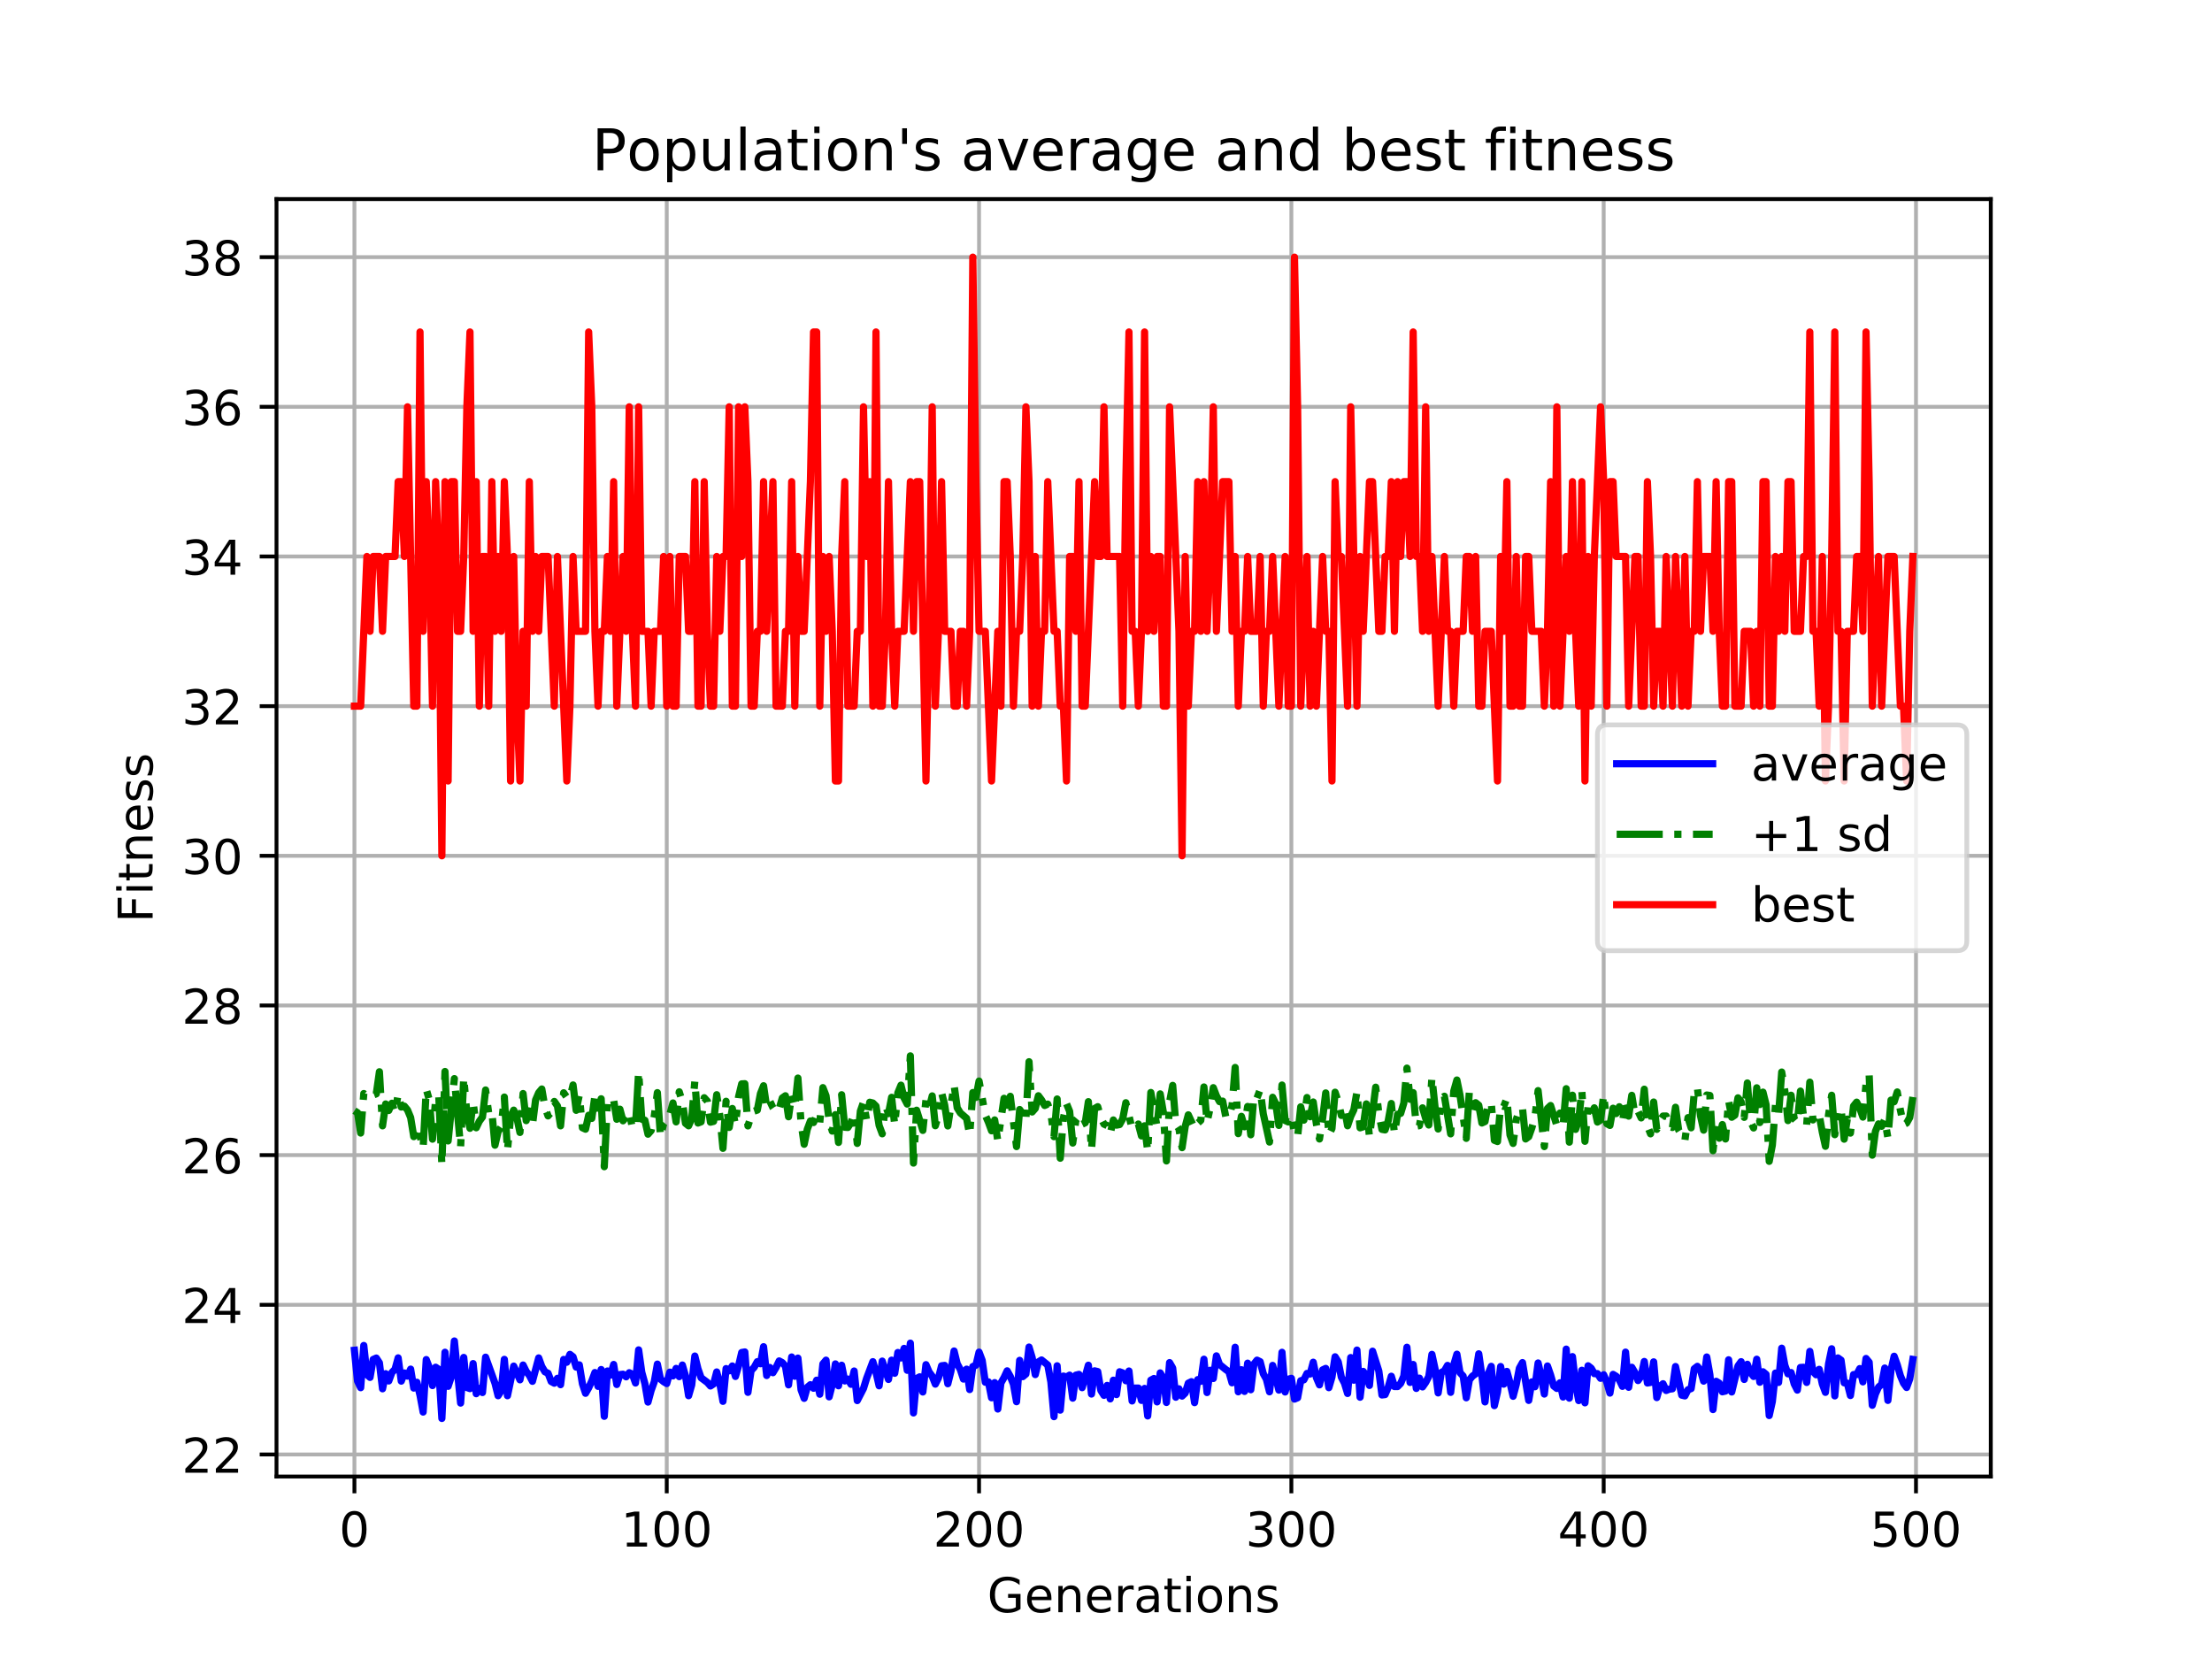 <?xml version="1.0" encoding="utf-8" standalone="no"?>
<!DOCTYPE svg PUBLIC "-//W3C//DTD SVG 1.1//EN"
  "http://www.w3.org/Graphics/SVG/1.1/DTD/svg11.dtd">
<!-- Created with matplotlib (https://matplotlib.org/) -->
<svg height="345.6pt" version="1.1" viewBox="0 0 460.8 345.6" width="460.8pt" xmlns="http://www.w3.org/2000/svg" xmlns:xlink="http://www.w3.org/1999/xlink">
 <defs>
  <style type="text/css">
*{stroke-linecap:butt;stroke-linejoin:round;}
  </style>
 </defs>
 <g id="figure_1">
  <g id="patch_1">
   <path d="M 0 345.6 
L 460.8 345.6 
L 460.8 0 
L 0 0 
z
" style="fill:#ffffff;"/>
  </g>
  <g id="axes_1">
   <g id="patch_2">
    <path d="M 57.6 307.584 
L 414.72 307.584 
L 414.72 41.472 
L 57.6 41.472 
z
" style="fill:#ffffff;"/>
   </g>
   <g id="matplotlib.axis_1">
    <g id="xtick_1">
     <g id="line2d_1">
      <path clip-path="url(#p2fe87c5aae)" d="M 73.833 307.584 
L 73.833 41.472 
" style="fill:none;stroke:#b0b0b0;stroke-linecap:square;stroke-width:0.8;"/>
     </g>
     <g id="line2d_2">
      <defs>
       <path d="M 0 0 
L 0 3.5 
" id="m2454bb7a76" style="stroke:#000000;stroke-width:0.8;"/>
      </defs>
      <g>
       <use style="stroke:#000000;stroke-width:0.8;" x="73.833" xlink:href="#m2454bb7a76" y="307.584"/>
      </g>
     </g>
     <g id="text_1">
      <!-- 0 -->
      <defs>
       <path d="M 31.781 66.406 
Q 24.172 66.406 20.328 58.906 
Q 16.5 51.422 16.5 36.375 
Q 16.5 21.391 20.328 13.891 
Q 24.172 6.391 31.781 6.391 
Q 39.453 6.391 43.281 13.891 
Q 47.125 21.391 47.125 36.375 
Q 47.125 51.422 43.281 58.906 
Q 39.453 66.406 31.781 66.406 
z
M 31.781 74.219 
Q 44.047 74.219 50.516 64.516 
Q 56.984 54.828 56.984 36.375 
Q 56.984 17.969 50.516 8.266 
Q 44.047 -1.422 31.781 -1.422 
Q 19.531 -1.422 13.062 8.266 
Q 6.594 17.969 6.594 36.375 
Q 6.594 54.828 13.062 64.516 
Q 19.531 74.219 31.781 74.219 
z
" id="DejaVuSans-48"/>
      </defs>
      <g transform="translate(70.651 322.182)scale(0.1 -0.1)">
       <use xlink:href="#DejaVuSans-48"/>
      </g>
     </g>
    </g>
    <g id="xtick_2">
     <g id="line2d_3">
      <path clip-path="url(#p2fe87c5aae)" d="M 138.894 307.584 
L 138.894 41.472 
" style="fill:none;stroke:#b0b0b0;stroke-linecap:square;stroke-width:0.8;"/>
     </g>
     <g id="line2d_4">
      <g>
       <use style="stroke:#000000;stroke-width:0.8;" x="138.894" xlink:href="#m2454bb7a76" y="307.584"/>
      </g>
     </g>
     <g id="text_2">
      <!-- 100 -->
      <defs>
       <path d="M 12.406 8.297 
L 28.516 8.297 
L 28.516 63.922 
L 10.984 60.406 
L 10.984 69.391 
L 28.422 72.906 
L 38.281 72.906 
L 38.281 8.297 
L 54.391 8.297 
L 54.391 0 
L 12.406 0 
z
" id="DejaVuSans-49"/>
      </defs>
      <g transform="translate(129.35 322.182)scale(0.1 -0.1)">
       <use xlink:href="#DejaVuSans-49"/>
       <use x="63.623" xlink:href="#DejaVuSans-48"/>
       <use x="127.246" xlink:href="#DejaVuSans-48"/>
      </g>
     </g>
    </g>
    <g id="xtick_3">
     <g id="line2d_5">
      <path clip-path="url(#p2fe87c5aae)" d="M 203.955 307.584 
L 203.955 41.472 
" style="fill:none;stroke:#b0b0b0;stroke-linecap:square;stroke-width:0.8;"/>
     </g>
     <g id="line2d_6">
      <g>
       <use style="stroke:#000000;stroke-width:0.8;" x="203.955" xlink:href="#m2454bb7a76" y="307.584"/>
      </g>
     </g>
     <g id="text_3">
      <!-- 200 -->
      <defs>
       <path d="M 19.188 8.297 
L 53.609 8.297 
L 53.609 0 
L 7.328 0 
L 7.328 8.297 
Q 12.938 14.109 22.625 23.891 
Q 32.328 33.688 34.812 36.531 
Q 39.547 41.844 41.422 45.531 
Q 43.312 49.219 43.312 52.781 
Q 43.312 58.594 39.234 62.25 
Q 35.156 65.922 28.609 65.922 
Q 23.969 65.922 18.812 64.312 
Q 13.672 62.703 7.812 59.422 
L 7.812 69.391 
Q 13.766 71.781 18.938 73 
Q 24.125 74.219 28.422 74.219 
Q 39.75 74.219 46.484 68.547 
Q 53.219 62.891 53.219 53.422 
Q 53.219 48.922 51.531 44.891 
Q 49.859 40.875 45.406 35.406 
Q 44.188 33.984 37.641 27.219 
Q 31.109 20.453 19.188 8.297 
z
" id="DejaVuSans-50"/>
      </defs>
      <g transform="translate(194.411 322.182)scale(0.1 -0.1)">
       <use xlink:href="#DejaVuSans-50"/>
       <use x="63.623" xlink:href="#DejaVuSans-48"/>
       <use x="127.246" xlink:href="#DejaVuSans-48"/>
      </g>
     </g>
    </g>
    <g id="xtick_4">
     <g id="line2d_7">
      <path clip-path="url(#p2fe87c5aae)" d="M 269.016 307.584 
L 269.016 41.472 
" style="fill:none;stroke:#b0b0b0;stroke-linecap:square;stroke-width:0.8;"/>
     </g>
     <g id="line2d_8">
      <g>
       <use style="stroke:#000000;stroke-width:0.8;" x="269.016" xlink:href="#m2454bb7a76" y="307.584"/>
      </g>
     </g>
     <g id="text_4">
      <!-- 300 -->
      <defs>
       <path d="M 40.578 39.312 
Q 47.656 37.797 51.625 33 
Q 55.609 28.219 55.609 21.188 
Q 55.609 10.406 48.188 4.484 
Q 40.766 -1.422 27.094 -1.422 
Q 22.516 -1.422 17.656 -0.516 
Q 12.797 0.391 7.625 2.203 
L 7.625 11.719 
Q 11.719 9.328 16.594 8.109 
Q 21.484 6.891 26.812 6.891 
Q 36.078 6.891 40.938 10.547 
Q 45.797 14.203 45.797 21.188 
Q 45.797 27.641 41.281 31.266 
Q 36.766 34.906 28.719 34.906 
L 20.219 34.906 
L 20.219 43.016 
L 29.109 43.016 
Q 36.375 43.016 40.234 45.922 
Q 44.094 48.828 44.094 54.297 
Q 44.094 59.906 40.109 62.906 
Q 36.141 65.922 28.719 65.922 
Q 24.656 65.922 20.016 65.031 
Q 15.375 64.156 9.812 62.312 
L 9.812 71.094 
Q 15.438 72.656 20.344 73.438 
Q 25.25 74.219 29.594 74.219 
Q 40.828 74.219 47.359 69.109 
Q 53.906 64.016 53.906 55.328 
Q 53.906 49.266 50.438 45.094 
Q 46.969 40.922 40.578 39.312 
z
" id="DejaVuSans-51"/>
      </defs>
      <g transform="translate(259.472 322.182)scale(0.1 -0.1)">
       <use xlink:href="#DejaVuSans-51"/>
       <use x="63.623" xlink:href="#DejaVuSans-48"/>
       <use x="127.246" xlink:href="#DejaVuSans-48"/>
      </g>
     </g>
    </g>
    <g id="xtick_5">
     <g id="line2d_9">
      <path clip-path="url(#p2fe87c5aae)" d="M 334.077 307.584 
L 334.077 41.472 
" style="fill:none;stroke:#b0b0b0;stroke-linecap:square;stroke-width:0.8;"/>
     </g>
     <g id="line2d_10">
      <g>
       <use style="stroke:#000000;stroke-width:0.8;" x="334.077" xlink:href="#m2454bb7a76" y="307.584"/>
      </g>
     </g>
     <g id="text_5">
      <!-- 400 -->
      <defs>
       <path d="M 37.797 64.312 
L 12.891 25.391 
L 37.797 25.391 
z
M 35.203 72.906 
L 47.609 72.906 
L 47.609 25.391 
L 58.016 25.391 
L 58.016 17.188 
L 47.609 17.188 
L 47.609 0 
L 37.797 0 
L 37.797 17.188 
L 4.891 17.188 
L 4.891 26.703 
z
" id="DejaVuSans-52"/>
      </defs>
      <g transform="translate(324.533 322.182)scale(0.1 -0.1)">
       <use xlink:href="#DejaVuSans-52"/>
       <use x="63.623" xlink:href="#DejaVuSans-48"/>
       <use x="127.246" xlink:href="#DejaVuSans-48"/>
      </g>
     </g>
    </g>
    <g id="xtick_6">
     <g id="line2d_11">
      <path clip-path="url(#p2fe87c5aae)" d="M 399.138 307.584 
L 399.138 41.472 
" style="fill:none;stroke:#b0b0b0;stroke-linecap:square;stroke-width:0.8;"/>
     </g>
     <g id="line2d_12">
      <g>
       <use style="stroke:#000000;stroke-width:0.8;" x="399.138" xlink:href="#m2454bb7a76" y="307.584"/>
      </g>
     </g>
     <g id="text_6">
      <!-- 500 -->
      <defs>
       <path d="M 10.797 72.906 
L 49.516 72.906 
L 49.516 64.594 
L 19.828 64.594 
L 19.828 46.734 
Q 21.969 47.469 24.109 47.828 
Q 26.266 48.188 28.422 48.188 
Q 40.625 48.188 47.75 41.5 
Q 54.891 34.812 54.891 23.391 
Q 54.891 11.625 47.562 5.094 
Q 40.234 -1.422 26.906 -1.422 
Q 22.312 -1.422 17.547 -0.641 
Q 12.797 0.141 7.719 1.703 
L 7.719 11.625 
Q 12.109 9.234 16.797 8.062 
Q 21.484 6.891 26.703 6.891 
Q 35.156 6.891 40.078 11.328 
Q 45.016 15.766 45.016 23.391 
Q 45.016 31 40.078 35.438 
Q 35.156 39.891 26.703 39.891 
Q 22.75 39.891 18.812 39.016 
Q 14.891 38.141 10.797 36.281 
z
" id="DejaVuSans-53"/>
      </defs>
      <g transform="translate(389.594 322.182)scale(0.1 -0.1)">
       <use xlink:href="#DejaVuSans-53"/>
       <use x="63.623" xlink:href="#DejaVuSans-48"/>
       <use x="127.246" xlink:href="#DejaVuSans-48"/>
      </g>
     </g>
    </g>
    <g id="text_7">
     <!-- Generations -->
     <defs>
      <path d="M 59.516 10.406 
L 59.516 29.984 
L 43.406 29.984 
L 43.406 38.094 
L 69.281 38.094 
L 69.281 6.781 
Q 63.578 2.734 56.688 0.656 
Q 49.812 -1.422 42 -1.422 
Q 24.906 -1.422 15.25 8.562 
Q 5.609 18.562 5.609 36.375 
Q 5.609 54.25 15.25 64.234 
Q 24.906 74.219 42 74.219 
Q 49.125 74.219 55.547 72.453 
Q 61.969 70.703 67.391 67.281 
L 67.391 56.781 
Q 61.922 61.422 55.766 63.766 
Q 49.609 66.109 42.828 66.109 
Q 29.438 66.109 22.719 58.641 
Q 16.016 51.172 16.016 36.375 
Q 16.016 21.625 22.719 14.156 
Q 29.438 6.688 42.828 6.688 
Q 48.047 6.688 52.141 7.594 
Q 56.25 8.5 59.516 10.406 
z
" id="DejaVuSans-71"/>
      <path d="M 56.203 29.594 
L 56.203 25.203 
L 14.891 25.203 
Q 15.484 15.922 20.484 11.062 
Q 25.484 6.203 34.422 6.203 
Q 39.594 6.203 44.453 7.469 
Q 49.312 8.734 54.109 11.281 
L 54.109 2.781 
Q 49.266 0.734 44.188 -0.344 
Q 39.109 -1.422 33.891 -1.422 
Q 20.797 -1.422 13.156 6.188 
Q 5.516 13.812 5.516 26.812 
Q 5.516 40.234 12.766 48.109 
Q 20.016 56 32.328 56 
Q 43.359 56 49.781 48.891 
Q 56.203 41.797 56.203 29.594 
z
M 47.219 32.234 
Q 47.125 39.594 43.094 43.984 
Q 39.062 48.391 32.422 48.391 
Q 24.906 48.391 20.391 44.141 
Q 15.875 39.891 15.188 32.172 
z
" id="DejaVuSans-101"/>
      <path d="M 54.891 33.016 
L 54.891 0 
L 45.906 0 
L 45.906 32.719 
Q 45.906 40.484 42.875 44.328 
Q 39.844 48.188 33.797 48.188 
Q 26.516 48.188 22.312 43.547 
Q 18.109 38.922 18.109 30.906 
L 18.109 0 
L 9.078 0 
L 9.078 54.688 
L 18.109 54.688 
L 18.109 46.188 
Q 21.344 51.125 25.703 53.562 
Q 30.078 56 35.797 56 
Q 45.219 56 50.047 50.172 
Q 54.891 44.344 54.891 33.016 
z
" id="DejaVuSans-110"/>
      <path d="M 41.109 46.297 
Q 39.594 47.172 37.812 47.578 
Q 36.031 48 33.891 48 
Q 26.266 48 22.188 43.047 
Q 18.109 38.094 18.109 28.812 
L 18.109 0 
L 9.078 0 
L 9.078 54.688 
L 18.109 54.688 
L 18.109 46.188 
Q 20.953 51.172 25.484 53.578 
Q 30.031 56 36.531 56 
Q 37.453 56 38.578 55.875 
Q 39.703 55.766 41.062 55.516 
z
" id="DejaVuSans-114"/>
      <path d="M 34.281 27.484 
Q 23.391 27.484 19.188 25 
Q 14.984 22.516 14.984 16.5 
Q 14.984 11.719 18.141 8.906 
Q 21.297 6.109 26.703 6.109 
Q 34.188 6.109 38.703 11.406 
Q 43.219 16.703 43.219 25.484 
L 43.219 27.484 
z
M 52.203 31.203 
L 52.203 0 
L 43.219 0 
L 43.219 8.297 
Q 40.141 3.328 35.547 0.953 
Q 30.953 -1.422 24.312 -1.422 
Q 15.922 -1.422 10.953 3.297 
Q 6 8.016 6 15.922 
Q 6 25.141 12.172 29.828 
Q 18.359 34.516 30.609 34.516 
L 43.219 34.516 
L 43.219 35.406 
Q 43.219 41.609 39.141 45 
Q 35.062 48.391 27.688 48.391 
Q 23 48.391 18.547 47.266 
Q 14.109 46.141 10.016 43.891 
L 10.016 52.203 
Q 14.938 54.109 19.578 55.047 
Q 24.219 56 28.609 56 
Q 40.484 56 46.344 49.844 
Q 52.203 43.703 52.203 31.203 
z
" id="DejaVuSans-97"/>
      <path d="M 18.312 70.219 
L 18.312 54.688 
L 36.812 54.688 
L 36.812 47.703 
L 18.312 47.703 
L 18.312 18.016 
Q 18.312 11.328 20.141 9.422 
Q 21.969 7.516 27.594 7.516 
L 36.812 7.516 
L 36.812 0 
L 27.594 0 
Q 17.188 0 13.234 3.875 
Q 9.281 7.766 9.281 18.016 
L 9.281 47.703 
L 2.688 47.703 
L 2.688 54.688 
L 9.281 54.688 
L 9.281 70.219 
z
" id="DejaVuSans-116"/>
      <path d="M 9.422 54.688 
L 18.406 54.688 
L 18.406 0 
L 9.422 0 
z
M 9.422 75.984 
L 18.406 75.984 
L 18.406 64.594 
L 9.422 64.594 
z
" id="DejaVuSans-105"/>
      <path d="M 30.609 48.391 
Q 23.391 48.391 19.188 42.75 
Q 14.984 37.109 14.984 27.297 
Q 14.984 17.484 19.156 11.844 
Q 23.344 6.203 30.609 6.203 
Q 37.797 6.203 41.984 11.859 
Q 46.188 17.531 46.188 27.297 
Q 46.188 37.016 41.984 42.703 
Q 37.797 48.391 30.609 48.391 
z
M 30.609 56 
Q 42.328 56 49.016 48.375 
Q 55.719 40.766 55.719 27.297 
Q 55.719 13.875 49.016 6.219 
Q 42.328 -1.422 30.609 -1.422 
Q 18.844 -1.422 12.172 6.219 
Q 5.516 13.875 5.516 27.297 
Q 5.516 40.766 12.172 48.375 
Q 18.844 56 30.609 56 
z
" id="DejaVuSans-111"/>
      <path d="M 44.281 53.078 
L 44.281 44.578 
Q 40.484 46.531 36.375 47.5 
Q 32.281 48.484 27.875 48.484 
Q 21.188 48.484 17.844 46.438 
Q 14.5 44.391 14.5 40.281 
Q 14.5 37.156 16.891 35.375 
Q 19.281 33.594 26.516 31.984 
L 29.594 31.297 
Q 39.156 29.25 43.188 25.516 
Q 47.219 21.781 47.219 15.094 
Q 47.219 7.469 41.188 3.016 
Q 35.156 -1.422 24.609 -1.422 
Q 20.219 -1.422 15.453 -0.562 
Q 10.688 0.297 5.422 2 
L 5.422 11.281 
Q 10.406 8.688 15.234 7.391 
Q 20.062 6.109 24.812 6.109 
Q 31.156 6.109 34.562 8.281 
Q 37.984 10.453 37.984 14.406 
Q 37.984 18.062 35.516 20.016 
Q 33.062 21.969 24.703 23.781 
L 21.578 24.516 
Q 13.234 26.266 9.516 29.906 
Q 5.812 33.547 5.812 39.891 
Q 5.812 47.609 11.281 51.797 
Q 16.75 56 26.812 56 
Q 31.781 56 36.172 55.266 
Q 40.578 54.547 44.281 53.078 
z
" id="DejaVuSans-115"/>
     </defs>
     <g transform="translate(205.662 335.861)scale(0.1 -0.1)">
      <use xlink:href="#DejaVuSans-71"/>
      <use x="77.49" xlink:href="#DejaVuSans-101"/>
      <use x="139.014" xlink:href="#DejaVuSans-110"/>
      <use x="202.393" xlink:href="#DejaVuSans-101"/>
      <use x="263.916" xlink:href="#DejaVuSans-114"/>
      <use x="305.029" xlink:href="#DejaVuSans-97"/>
      <use x="366.309" xlink:href="#DejaVuSans-116"/>
      <use x="405.518" xlink:href="#DejaVuSans-105"/>
      <use x="433.301" xlink:href="#DejaVuSans-111"/>
      <use x="494.482" xlink:href="#DejaVuSans-110"/>
      <use x="557.861" xlink:href="#DejaVuSans-115"/>
     </g>
    </g>
   </g>
   <g id="matplotlib.axis_2">
    <g id="ytick_1">
     <g id="line2d_13">
      <path clip-path="url(#p2fe87c5aae)" d="M 57.6 302.991 
L 414.72 302.991 
" style="fill:none;stroke:#b0b0b0;stroke-linecap:square;stroke-width:0.8;"/>
     </g>
     <g id="line2d_14">
      <defs>
       <path d="M 0 0 
L -3.5 0 
" id="m67079aeaae" style="stroke:#000000;stroke-width:0.8;"/>
      </defs>
      <g>
       <use style="stroke:#000000;stroke-width:0.8;" x="57.6" xlink:href="#m67079aeaae" y="302.991"/>
      </g>
     </g>
     <g id="text_8">
      <!-- 22 -->
      <g transform="translate(37.875 306.79)scale(0.1 -0.1)">
       <use xlink:href="#DejaVuSans-50"/>
       <use x="63.623" xlink:href="#DejaVuSans-50"/>
      </g>
     </g>
    </g>
    <g id="ytick_2">
     <g id="line2d_15">
      <path clip-path="url(#p2fe87c5aae)" d="M 57.6 271.813 
L 414.72 271.813 
" style="fill:none;stroke:#b0b0b0;stroke-linecap:square;stroke-width:0.8;"/>
     </g>
     <g id="line2d_16">
      <g>
       <use style="stroke:#000000;stroke-width:0.8;" x="57.6" xlink:href="#m67079aeaae" y="271.813"/>
      </g>
     </g>
     <g id="text_9">
      <!-- 24 -->
      <g transform="translate(37.875 275.612)scale(0.1 -0.1)">
       <use xlink:href="#DejaVuSans-50"/>
       <use x="63.623" xlink:href="#DejaVuSans-52"/>
      </g>
     </g>
    </g>
    <g id="ytick_3">
     <g id="line2d_17">
      <path clip-path="url(#p2fe87c5aae)" d="M 57.6 240.635 
L 414.72 240.635 
" style="fill:none;stroke:#b0b0b0;stroke-linecap:square;stroke-width:0.8;"/>
     </g>
     <g id="line2d_18">
      <g>
       <use style="stroke:#000000;stroke-width:0.8;" x="57.6" xlink:href="#m67079aeaae" y="240.635"/>
      </g>
     </g>
     <g id="text_10">
      <!-- 26 -->
      <defs>
       <path d="M 33.016 40.375 
Q 26.375 40.375 22.484 35.828 
Q 18.609 31.297 18.609 23.391 
Q 18.609 15.531 22.484 10.953 
Q 26.375 6.391 33.016 6.391 
Q 39.656 6.391 43.531 10.953 
Q 47.406 15.531 47.406 23.391 
Q 47.406 31.297 43.531 35.828 
Q 39.656 40.375 33.016 40.375 
z
M 52.594 71.297 
L 52.594 62.312 
Q 48.875 64.062 45.094 64.984 
Q 41.312 65.922 37.594 65.922 
Q 27.828 65.922 22.672 59.328 
Q 17.531 52.734 16.797 39.406 
Q 19.672 43.656 24.016 45.922 
Q 28.375 48.188 33.594 48.188 
Q 44.578 48.188 50.953 41.516 
Q 57.328 34.859 57.328 23.391 
Q 57.328 12.156 50.688 5.359 
Q 44.047 -1.422 33.016 -1.422 
Q 20.359 -1.422 13.672 8.266 
Q 6.984 17.969 6.984 36.375 
Q 6.984 53.656 15.188 63.938 
Q 23.391 74.219 37.203 74.219 
Q 40.922 74.219 44.703 73.484 
Q 48.484 72.75 52.594 71.297 
z
" id="DejaVuSans-54"/>
      </defs>
      <g transform="translate(37.875 244.434)scale(0.1 -0.1)">
       <use xlink:href="#DejaVuSans-50"/>
       <use x="63.623" xlink:href="#DejaVuSans-54"/>
      </g>
     </g>
    </g>
    <g id="ytick_4">
     <g id="line2d_19">
      <path clip-path="url(#p2fe87c5aae)" d="M 57.6 209.457 
L 414.72 209.457 
" style="fill:none;stroke:#b0b0b0;stroke-linecap:square;stroke-width:0.8;"/>
     </g>
     <g id="line2d_20">
      <g>
       <use style="stroke:#000000;stroke-width:0.8;" x="57.6" xlink:href="#m67079aeaae" y="209.457"/>
      </g>
     </g>
     <g id="text_11">
      <!-- 28 -->
      <defs>
       <path d="M 31.781 34.625 
Q 24.75 34.625 20.719 30.859 
Q 16.703 27.094 16.703 20.516 
Q 16.703 13.922 20.719 10.156 
Q 24.75 6.391 31.781 6.391 
Q 38.812 6.391 42.859 10.172 
Q 46.922 13.969 46.922 20.516 
Q 46.922 27.094 42.891 30.859 
Q 38.875 34.625 31.781 34.625 
z
M 21.922 38.812 
Q 15.578 40.375 12.031 44.719 
Q 8.5 49.078 8.5 55.328 
Q 8.5 64.062 14.719 69.141 
Q 20.953 74.219 31.781 74.219 
Q 42.672 74.219 48.875 69.141 
Q 55.078 64.062 55.078 55.328 
Q 55.078 49.078 51.531 44.719 
Q 48 40.375 41.703 38.812 
Q 48.828 37.156 52.797 32.312 
Q 56.781 27.484 56.781 20.516 
Q 56.781 9.906 50.312 4.234 
Q 43.844 -1.422 31.781 -1.422 
Q 19.734 -1.422 13.25 4.234 
Q 6.781 9.906 6.781 20.516 
Q 6.781 27.484 10.781 32.312 
Q 14.797 37.156 21.922 38.812 
z
M 18.312 54.391 
Q 18.312 48.734 21.844 45.562 
Q 25.391 42.391 31.781 42.391 
Q 38.141 42.391 41.719 45.562 
Q 45.312 48.734 45.312 54.391 
Q 45.312 60.062 41.719 63.234 
Q 38.141 66.406 31.781 66.406 
Q 25.391 66.406 21.844 63.234 
Q 18.312 60.062 18.312 54.391 
z
" id="DejaVuSans-56"/>
      </defs>
      <g transform="translate(37.875 213.257)scale(0.1 -0.1)">
       <use xlink:href="#DejaVuSans-50"/>
       <use x="63.623" xlink:href="#DejaVuSans-56"/>
      </g>
     </g>
    </g>
    <g id="ytick_5">
     <g id="line2d_21">
      <path clip-path="url(#p2fe87c5aae)" d="M 57.6 178.279 
L 414.72 178.279 
" style="fill:none;stroke:#b0b0b0;stroke-linecap:square;stroke-width:0.8;"/>
     </g>
     <g id="line2d_22">
      <g>
       <use style="stroke:#000000;stroke-width:0.8;" x="57.6" xlink:href="#m67079aeaae" y="178.279"/>
      </g>
     </g>
     <g id="text_12">
      <!-- 30 -->
      <g transform="translate(37.875 182.079)scale(0.1 -0.1)">
       <use xlink:href="#DejaVuSans-51"/>
       <use x="63.623" xlink:href="#DejaVuSans-48"/>
      </g>
     </g>
    </g>
    <g id="ytick_6">
     <g id="line2d_23">
      <path clip-path="url(#p2fe87c5aae)" d="M 57.6 147.102 
L 414.72 147.102 
" style="fill:none;stroke:#b0b0b0;stroke-linecap:square;stroke-width:0.8;"/>
     </g>
     <g id="line2d_24">
      <g>
       <use style="stroke:#000000;stroke-width:0.8;" x="57.6" xlink:href="#m67079aeaae" y="147.102"/>
      </g>
     </g>
     <g id="text_13">
      <!-- 32 -->
      <g transform="translate(37.875 150.901)scale(0.1 -0.1)">
       <use xlink:href="#DejaVuSans-51"/>
       <use x="63.623" xlink:href="#DejaVuSans-50"/>
      </g>
     </g>
    </g>
    <g id="ytick_7">
     <g id="line2d_25">
      <path clip-path="url(#p2fe87c5aae)" d="M 57.6 115.924 
L 414.72 115.924 
" style="fill:none;stroke:#b0b0b0;stroke-linecap:square;stroke-width:0.8;"/>
     </g>
     <g id="line2d_26">
      <g>
       <use style="stroke:#000000;stroke-width:0.8;" x="57.6" xlink:href="#m67079aeaae" y="115.924"/>
      </g>
     </g>
     <g id="text_14">
      <!-- 34 -->
      <g transform="translate(37.875 119.723)scale(0.1 -0.1)">
       <use xlink:href="#DejaVuSans-51"/>
       <use x="63.623" xlink:href="#DejaVuSans-52"/>
      </g>
     </g>
    </g>
    <g id="ytick_8">
     <g id="line2d_27">
      <path clip-path="url(#p2fe87c5aae)" d="M 57.6 84.746 
L 414.72 84.746 
" style="fill:none;stroke:#b0b0b0;stroke-linecap:square;stroke-width:0.8;"/>
     </g>
     <g id="line2d_28">
      <g>
       <use style="stroke:#000000;stroke-width:0.8;" x="57.6" xlink:href="#m67079aeaae" y="84.746"/>
      </g>
     </g>
     <g id="text_15">
      <!-- 36 -->
      <g transform="translate(37.875 88.545)scale(0.1 -0.1)">
       <use xlink:href="#DejaVuSans-51"/>
       <use x="63.623" xlink:href="#DejaVuSans-54"/>
      </g>
     </g>
    </g>
    <g id="ytick_9">
     <g id="line2d_29">
      <path clip-path="url(#p2fe87c5aae)" d="M 57.6 53.568 
L 414.72 53.568 
" style="fill:none;stroke:#b0b0b0;stroke-linecap:square;stroke-width:0.8;"/>
     </g>
     <g id="line2d_30">
      <g>
       <use style="stroke:#000000;stroke-width:0.8;" x="57.6" xlink:href="#m67079aeaae" y="53.568"/>
      </g>
     </g>
     <g id="text_16">
      <!-- 38 -->
      <g transform="translate(37.875 57.367)scale(0.1 -0.1)">
       <use xlink:href="#DejaVuSans-51"/>
       <use x="63.623" xlink:href="#DejaVuSans-56"/>
      </g>
     </g>
    </g>
    <g id="text_17">
     <!-- Fitness -->
     <defs>
      <path d="M 9.812 72.906 
L 51.703 72.906 
L 51.703 64.594 
L 19.672 64.594 
L 19.672 43.109 
L 48.578 43.109 
L 48.578 34.812 
L 19.672 34.812 
L 19.672 0 
L 9.812 0 
z
" id="DejaVuSans-70"/>
     </defs>
     <g transform="translate(31.795 192.202)rotate(-90)scale(0.1 -0.1)">
      <use xlink:href="#DejaVuSans-70"/>
      <use x="57.41" xlink:href="#DejaVuSans-105"/>
      <use x="85.193" xlink:href="#DejaVuSans-116"/>
      <use x="124.402" xlink:href="#DejaVuSans-110"/>
      <use x="187.781" xlink:href="#DejaVuSans-101"/>
      <use x="249.305" xlink:href="#DejaVuSans-115"/>
      <use x="301.404" xlink:href="#DejaVuSans-115"/>
     </g>
    </g>
   </g>
   <g id="line2d_31">
    <path clip-path="url(#p2fe87c5aae)" d="M 73.833 281.283 
L 74.483 287.714 
L 75.134 289.082 
L 75.785 280.288 
L 76.435 286.363 
L 77.086 286.935 
L 77.736 283.2 
L 78.387 282.909 
L 79.038 283.903 
L 79.688 289.312 
L 80.339 286.164 
L 80.989 287.678 
L 81.64 285.91 
L 82.291 285.253 
L 82.941 282.871 
L 83.592 287.711 
L 84.242 286.013 
L 84.893 286.671 
L 85.544 285.214 
L 86.194 289.16 
L 86.845 287.948 
L 87.496 290.653 
L 88.146 294.156 
L 88.797 283.226 
L 89.447 284.922 
L 90.098 288.641 
L 90.749 284.817 
L 91.399 285.255 
L 92.05 295.488 
L 92.7 281.702 
L 93.351 288.801 
L 94.002 286.852 
L 94.652 279.354 
L 95.953 292.286 
L 96.604 282.78 
L 97.255 289.047 
L 97.905 289.273 
L 98.556 284.059 
L 99.207 290.332 
L 99.857 289.234 
L 100.508 290.091 
L 101.158 282.725 
L 103.11 288.144 
L 103.761 290.754 
L 104.411 289.74 
L 105.062 283.182 
L 105.713 290.754 
L 107.014 284.589 
L 108.315 287.441 
L 108.966 284.362 
L 109.616 285.687 
L 110.267 286.506 
L 110.918 287.753 
L 112.219 282.881 
L 112.869 284.674 
L 113.52 285.765 
L 114.171 286.077 
L 114.821 287.792 
L 115.472 288.142 
L 116.122 287.129 
L 116.773 288.454 
L 117.424 283.193 
L 118.074 283.778 
L 118.725 282.141 
L 119.375 282.647 
L 120.026 284.791 
L 120.677 284.323 
L 121.327 288.259 
L 121.978 290.247 
L 122.629 289.117 
L 123.279 287.675 
L 123.93 285.921 
L 124.58 288.805 
L 125.231 285.297 
L 125.882 295.041 
L 126.532 285.609 
L 127.183 286.467 
L 127.833 284.245 
L 128.484 288.415 
L 129.135 286.35 
L 129.785 286.272 
L 130.436 286.817 
L 131.086 285.96 
L 131.737 286.272 
L 132.388 288.103 
L 133.038 281.205 
L 133.689 285.843 
L 134.339 288.22 
L 134.99 292.079 
L 135.641 289.662 
L 136.291 287.87 
L 136.942 284.167 
L 137.593 287.285 
L 138.243 287.831 
L 138.894 288.22 
L 139.544 285.843 
L 140.195 286.623 
L 140.846 285.064 
L 141.496 286.778 
L 142.147 284.362 
L 142.797 286.623 
L 143.448 290.754 
L 144.099 288.493 
L 144.749 282.491 
L 145.4 285.142 
L 146.05 287.012 
L 147.352 287.987 
L 148.002 288.727 
L 148.653 288.298 
L 149.304 285.804 
L 149.954 288.22 
L 150.605 291.923 
L 151.255 285.103 
L 151.906 285.57 
L 152.557 284.557 
L 153.207 286.739 
L 153.858 284.518 
L 154.508 281.751 
L 155.159 281.634 
L 155.81 290.052 
L 156.46 285.531 
L 157.111 284.83 
L 157.761 283.661 
L 158.412 284.089 
L 159.063 280.543 
L 159.713 286.545 
L 160.364 284.869 
L 161.015 285.96 
L 161.665 284.869 
L 162.316 283.505 
L 162.966 283.855 
L 163.617 284.596 
L 164.268 288.493 
L 164.918 282.686 
L 165.569 286.7 
L 166.219 282.92 
L 166.87 289.506 
L 167.521 291.299 
L 168.171 289 
L 168.822 288.454 
L 169.472 289.195 
L 170.123 287.519 
L 170.774 290.442 
L 171.424 284.128 
L 172.075 283.349 
L 172.725 290.987 
L 173.376 288.454 
L 174.027 284.128 
L 174.677 288.688 
L 175.328 284.401 
L 175.979 287.675 
L 176.629 287.285 
L 177.28 288.376 
L 177.93 285.609 
L 178.581 291.767 
L 179.882 289.234 
L 180.533 287.129 
L 181.834 283.661 
L 182.485 285.882 
L 183.135 288.688 
L 183.786 283.544 
L 185.087 287.363 
L 185.738 283.349 
L 186.388 286.077 
L 187.039 281.751 
L 187.69 282.881 
L 188.34 280.894 
L 188.991 285.453 
L 189.641 279.802 
L 190.292 294.339 
L 190.943 287.168 
L 191.593 286.817 
L 192.244 289.974 
L 192.894 284.284 
L 193.545 285.804 
L 194.196 286.7 
L 194.846 288.337 
L 195.497 287.051 
L 196.147 284.518 
L 196.798 284.44 
L 197.449 288.259 
L 198.099 285.648 
L 198.75 281.439 
L 199.401 284.089 
L 200.051 285.297 
L 200.702 287.285 
L 201.352 285.22 
L 202.003 289.468 
L 202.654 284.674 
L 203.304 284.401 
L 203.955 281.673 
L 204.605 283.388 
L 205.256 287.948 
L 205.907 287.87 
L 206.557 291.182 
L 207.208 288.026 
L 207.858 293.521 
L 208.509 288.103 
L 209.16 286.973 
L 209.81 285.57 
L 210.461 286.739 
L 211.112 288.337 
L 211.762 292.001 
L 212.413 283.388 
L 213.063 286.778 
L 213.714 286.233 
L 214.365 280.621 
L 215.015 282.803 
L 215.666 286.35 
L 216.316 283.7 
L 216.967 283.31 
L 218.268 284.362 
L 218.919 287.909 
L 219.569 295.118 
L 220.22 284.518 
L 220.871 293.754 
L 221.521 286.661 
L 222.172 286.856 
L 222.822 286.467 
L 223.473 291.26 
L 224.124 286.467 
L 224.774 286.311 
L 225.425 289.078 
L 226.726 284.401 
L 227.377 290.403 
L 228.027 285.57 
L 228.678 285.726 
L 229.329 289.662 
L 229.979 290.676 
L 230.63 288.61 
L 231.28 291.416 
L 231.931 287.519 
L 232.582 290.52 
L 233.232 285.765 
L 233.883 285.999 
L 234.533 287.636 
L 235.184 285.609 
L 235.835 291.845 
L 236.485 289.156 
L 237.136 289.156 
L 237.787 291.728 
L 238.437 289.234 
L 239.088 294.963 
L 239.738 287.519 
L 240.389 287.168 
L 241.04 292.04 
L 241.69 285.999 
L 242.341 287.129 
L 242.991 292.157 
L 243.642 283.855 
L 244.293 284.986 
L 244.943 291.065 
L 245.594 289.312 
L 246.244 290.832 
L 246.895 290.208 
L 247.546 288.142 
L 248.196 287.831 
L 248.847 292.196 
L 249.498 287.402 
L 250.148 287.753 
L 250.799 283.154 
L 251.449 290.091 
L 252.1 285.453 
L 252.751 287.168 
L 253.401 282.452 
L 254.052 284.245 
L 255.353 285.297 
L 256.004 285.765 
L 256.654 288.065 
L 257.305 280.66 
L 257.955 289.935 
L 258.606 285.336 
L 259.257 289.857 
L 259.907 283.972 
L 260.558 289.506 
L 261.208 284.167 
L 261.859 283.349 
L 262.51 283.661 
L 263.16 286.155 
L 263.811 287.324 
L 264.462 289.935 
L 265.112 284.44 
L 266.413 289.584 
L 267.064 281.712 
L 267.715 289.974 
L 268.365 287.324 
L 269.016 287.129 
L 269.666 291.455 
L 270.317 291.182 
L 270.968 287.636 
L 271.618 287.441 
L 272.269 286.116 
L 272.919 286.233 
L 273.57 283.778 
L 274.221 286.973 
L 274.871 288.493 
L 275.522 285.375 
L 276.173 285.064 
L 276.823 289.078 
L 277.474 286.856 
L 278.124 282.647 
L 278.775 283.7 
L 279.426 286.895 
L 280.076 288.142 
L 280.727 290.286 
L 281.377 282.803 
L 282.028 287.519 
L 282.679 281.244 
L 283.329 291.065 
L 283.98 285.687 
L 284.63 286.545 
L 285.281 288.61 
L 285.932 281.478 
L 287.233 285.609 
L 287.884 290.598 
L 288.534 290.52 
L 289.185 289 
L 289.835 286.7 
L 290.486 288.844 
L 291.137 288.844 
L 291.787 288.181 
L 292.438 286.661 
L 293.088 280.66 
L 293.739 287.987 
L 294.39 284.245 
L 295.04 289.234 
L 295.691 287.09 
L 296.341 288.922 
L 296.992 287.987 
L 297.643 286.739 
L 298.293 282.141 
L 298.944 285.142 
L 299.595 290.169 
L 300.245 285.921 
L 300.896 285.57 
L 301.546 284.44 
L 302.197 290.052 
L 302.848 284.284 
L 303.498 282.102 
L 304.149 285.96 
L 304.799 286.661 
L 305.45 291.182 
L 306.101 287.441 
L 306.751 286.661 
L 307.402 286.194 
L 308.052 282.024 
L 308.703 286.584 
L 309.354 292.04 
L 310.004 286.233 
L 310.655 284.635 
L 311.305 292.819 
L 311.956 289.974 
L 312.607 284.674 
L 313.257 288.337 
L 313.908 285.687 
L 314.559 288.065 
L 315.209 290.871 
L 315.86 288.415 
L 316.51 285.025 
L 317.161 283.855 
L 318.462 291.728 
L 319.113 287.87 
L 319.763 288.883 
L 320.414 283.933 
L 321.065 286.739 
L 321.715 290.403 
L 322.366 284.557 
L 323.016 286.428 
L 323.667 288.727 
L 324.318 289.234 
L 324.968 288.065 
L 325.619 291.026 
L 326.27 281.049 
L 326.92 291.26 
L 327.571 282.608 
L 328.221 288.376 
L 328.872 291.767 
L 329.523 285.453 
L 330.173 292.235 
L 330.824 284.518 
L 331.474 285.025 
L 332.125 286.155 
L 332.776 286.155 
L 333.426 287.129 
L 334.077 286.389 
L 334.727 287.948 
L 335.378 290.208 
L 336.029 286.311 
L 336.679 286.7 
L 337.33 287.441 
L 337.981 288.805 
L 338.631 281.673 
L 339.282 289 
L 339.932 284.83 
L 340.583 285.921 
L 341.234 287.597 
L 341.884 286.7 
L 342.535 283.622 
L 343.185 288.103 
L 343.836 287.987 
L 344.487 283.7 
L 345.137 291.143 
L 345.788 288.844 
L 346.438 288.259 
L 347.089 289.662 
L 347.74 289.39 
L 348.39 289.312 
L 349.041 284.674 
L 350.342 290.637 
L 350.993 290.793 
L 351.643 289.506 
L 352.294 289.273 
L 352.945 285.142 
L 353.595 284.635 
L 354.246 285.492 
L 354.896 287.714 
L 355.547 282.686 
L 356.198 286.35 
L 356.848 293.638 
L 357.499 287.753 
L 358.149 288.142 
L 358.8 289.935 
L 359.451 289.779 
L 360.101 283.271 
L 360.752 289.974 
L 362.053 284.557 
L 362.704 283.661 
L 363.354 287.363 
L 364.005 284.206 
L 364.656 285.921 
L 365.306 286.739 
L 365.957 283.154 
L 366.607 287.948 
L 367.258 285.765 
L 367.909 286.311 
L 368.559 294.885 
L 369.21 291.962 
L 369.86 286.038 
L 370.511 287.987 
L 371.162 280.855 
L 371.812 284.401 
L 372.463 286.194 
L 373.113 285.921 
L 373.764 288.298 
L 374.415 289.584 
L 375.065 284.869 
L 375.716 284.83 
L 376.367 287.987 
L 377.017 281.517 
L 377.668 285.687 
L 378.318 286.389 
L 378.969 285.258 
L 379.62 288.298 
L 380.27 290.052 
L 380.921 284.128 
L 381.571 280.972 
L 382.222 290.793 
L 382.873 282.881 
L 383.523 283.349 
L 384.174 288.065 
L 384.824 288.142 
L 385.475 290.715 
L 386.126 286.35 
L 386.776 286.35 
L 387.427 285.103 
L 388.078 287.87 
L 388.728 282.998 
L 389.379 283.778 
L 390.029 292.741 
L 390.68 290.403 
L 391.331 288.961 
L 391.981 288.376 
L 392.632 284.986 
L 393.282 291.728 
L 393.933 285.414 
L 394.584 282.53 
L 395.234 284.323 
L 395.885 286.584 
L 396.535 288.142 
L 397.186 289.039 
L 397.837 287.246 
L 398.487 283.193 
L 398.487 283.193 
" style="fill:none;stroke:#0000ff;stroke-linecap:square;stroke-width:1.5;"/>
   </g>
   <g id="line2d_32">
    <path clip-path="url(#p2fe87c5aae)" d="M 73.833 231.378 
L 74.483 231.801 
L 75.134 236.034 
L 75.785 227.803 
L 76.435 228.338 
L 77.086 228.63 
L 77.736 228.12 
L 78.387 227.869 
L 79.038 223.263 
L 79.688 234.534 
L 80.339 229.976 
L 80.989 231.335 
L 81.64 229.827 
L 82.291 231.765 
L 82.941 227.937 
L 83.592 230.617 
L 84.242 230.437 
L 84.893 231.232 
L 85.544 232.803 
L 86.194 236.785 
L 86.845 234.731 
L 87.496 236.71 
L 88.146 239.124 
L 88.797 226.916 
L 89.447 229.181 
L 90.098 237.31 
L 90.749 228.986 
L 91.399 228.224 
L 92.05 242.654 
L 92.7 223.211 
L 93.351 237.678 
L 94.652 224.693 
L 95.953 238.977 
L 96.604 224.457 
L 97.255 231.873 
L 97.905 235.045 
L 98.556 229.435 
L 99.207 234.934 
L 99.857 233.573 
L 100.508 232.691 
L 101.158 227.062 
L 101.809 231.952 
L 102.46 231.535 
L 103.11 238.564 
L 103.761 235.762 
L 104.411 234.741 
L 105.062 228.537 
L 105.713 239.716 
L 106.363 232.577 
L 107.014 231.263 
L 107.664 232.795 
L 108.315 235.909 
L 108.966 227.806 
L 109.616 233.452 
L 110.267 229.848 
L 110.918 234.392 
L 111.568 229.152 
L 112.219 227.632 
L 112.869 226.859 
L 113.52 230.674 
L 114.171 232.464 
L 114.821 231.695 
L 115.472 229.45 
L 116.122 230.391 
L 116.773 234.536 
L 117.424 227.645 
L 118.074 228.589 
L 118.725 228.73 
L 119.375 226.016 
L 120.026 231.299 
L 120.677 228.12 
L 121.327 234.933 
L 121.978 235.233 
L 122.629 232.323 
L 123.279 232.986 
L 123.93 228.272 
L 124.58 232.497 
L 125.231 228.893 
L 125.882 243.045 
L 126.532 229.822 
L 127.183 230.225 
L 127.833 229.16 
L 128.484 233.166 
L 129.135 231.063 
L 129.785 233.482 
L 130.436 232.667 
L 131.086 231.624 
L 131.737 234.989 
L 132.388 234.604 
L 133.038 223.212 
L 133.689 233.14 
L 134.339 233.371 
L 134.99 236.273 
L 135.641 235.528 
L 136.291 232.514 
L 136.942 227.617 
L 137.593 236.765 
L 138.243 234.13 
L 138.894 233.338 
L 139.544 232.135 
L 140.195 229.766 
L 140.846 233.709 
L 141.496 227.441 
L 142.147 229.552 
L 142.797 234.006 
L 143.448 234.528 
L 144.099 233.026 
L 144.749 225.159 
L 145.4 233.949 
L 146.05 233.703 
L 146.701 228.677 
L 147.352 229.396 
L 148.002 233.771 
L 148.653 233.605 
L 149.304 228.047 
L 149.954 232.448 
L 150.605 239.217 
L 151.255 229.416 
L 151.906 234.867 
L 152.557 230.918 
L 153.207 234.312 
L 153.858 228.483 
L 154.508 225.791 
L 155.159 225.757 
L 155.81 234.55 
L 156.46 232.528 
L 157.111 231.467 
L 157.761 231.252 
L 158.412 227.824 
L 159.063 226.179 
L 159.713 230.637 
L 160.364 229.356 
L 161.015 230.759 
L 161.665 231.692 
L 162.316 230.98 
L 162.966 228.728 
L 163.617 228.265 
L 164.268 232.644 
L 164.918 228.056 
L 165.569 230.726 
L 166.219 224.582 
L 166.87 233.85 
L 167.521 238.371 
L 168.171 235.253 
L 168.822 233.52 
L 169.472 233.845 
L 170.123 232.266 
L 170.774 233.843 
L 171.424 226.574 
L 172.075 228.25 
L 172.725 233.462 
L 173.376 235.629 
L 174.027 232.201 
L 174.677 237.992 
L 175.328 228.053 
L 175.979 234.828 
L 176.629 234.876 
L 177.28 233.852 
L 177.93 231.999 
L 178.581 238.191 
L 179.232 231.461 
L 179.882 229.579 
L 180.533 233.405 
L 181.183 229.616 
L 181.834 229.777 
L 182.485 230.42 
L 183.135 234.449 
L 183.786 236.193 
L 184.436 230.31 
L 185.087 231.989 
L 185.738 228.593 
L 186.388 234.344 
L 187.039 227.657 
L 187.69 226.06 
L 188.34 228.739 
L 188.991 229.999 
L 189.641 219.953 
L 190.292 242.292 
L 190.943 231.276 
L 192.244 235.485 
L 192.894 229.136 
L 193.545 230.905 
L 194.196 228.293 
L 194.846 234.513 
L 195.497 232.363 
L 196.147 227.601 
L 196.798 230.216 
L 197.449 234.558 
L 198.75 226.025 
L 199.401 230.773 
L 200.051 231.835 
L 201.352 232.967 
L 202.003 236.408 
L 202.654 227.6 
L 203.304 228.617 
L 203.955 225.202 
L 205.256 232.308 
L 205.907 233.791 
L 206.557 235.565 
L 207.208 233.301 
L 207.858 237.675 
L 209.16 228.798 
L 209.81 230.249 
L 210.461 228.378 
L 211.762 238.854 
L 212.413 231.133 
L 213.063 232.043 
L 213.714 233.197 
L 214.365 221.176 
L 215.015 231.649 
L 215.666 230.909 
L 216.316 228.263 
L 216.967 229.132 
L 217.618 230.289 
L 218.268 230.008 
L 218.919 231.991 
L 219.569 236.79 
L 220.22 228.94 
L 220.871 241.279 
L 221.521 232.919 
L 222.172 229.911 
L 222.822 231.503 
L 223.473 238.118 
L 224.124 233.347 
L 224.774 232.58 
L 225.425 234.204 
L 226.076 233.894 
L 226.726 229.495 
L 227.377 239.552 
L 228.027 230.923 
L 228.678 230.543 
L 229.329 232.856 
L 229.979 234.176 
L 230.63 234.47 
L 231.28 236.188 
L 231.931 233.31 
L 232.582 234.389 
L 233.232 234.265 
L 233.883 233.073 
L 234.533 229.715 
L 235.835 235.156 
L 236.485 234.964 
L 237.136 234.151 
L 237.787 236.634 
L 238.437 234.52 
L 239.088 239.848 
L 239.738 227.583 
L 241.04 234.733 
L 241.69 227.875 
L 242.341 231.669 
L 242.991 241.843 
L 243.642 229.549 
L 244.293 226.106 
L 244.943 234.172 
L 245.594 235.158 
L 246.244 239.078 
L 246.895 234.681 
L 247.546 232.239 
L 248.847 235.071 
L 249.498 233.989 
L 250.148 233.399 
L 250.799 226.435 
L 251.449 233.706 
L 252.1 230.838 
L 252.751 226.582 
L 253.401 228.29 
L 254.052 229.492 
L 254.702 229.379 
L 255.353 232.636 
L 256.004 232.742 
L 256.654 230.3 
L 257.305 222.372 
L 257.955 236.157 
L 258.606 232.552 
L 259.257 234.725 
L 259.907 230.499 
L 260.558 236.397 
L 261.208 228.265 
L 261.859 228.727 
L 262.51 226.997 
L 263.16 232.01 
L 264.462 237.914 
L 265.112 228.583 
L 265.763 229.92 
L 266.413 234.446 
L 267.064 226.034 
L 267.715 233.427 
L 268.365 233.718 
L 269.016 232.407 
L 269.666 235.961 
L 270.317 236.791 
L 270.968 230.571 
L 271.618 233.344 
L 272.269 228.636 
L 272.919 232.639 
L 273.57 229.566 
L 274.221 234.093 
L 274.871 237.274 
L 275.522 233.023 
L 276.173 227.675 
L 276.823 236.441 
L 277.474 235.086 
L 278.124 227.528 
L 278.775 229.493 
L 279.426 232.364 
L 280.076 230.896 
L 280.727 234.522 
L 281.377 232.572 
L 282.028 231.188 
L 282.679 227.459 
L 283.329 234.946 
L 283.98 234.735 
L 284.63 229.967 
L 285.281 236.869 
L 286.582 226.483 
L 287.233 231.897 
L 287.884 235.267 
L 288.534 235.383 
L 289.185 233.507 
L 289.835 229.875 
L 290.486 236.12 
L 291.137 232.134 
L 291.787 231.937 
L 292.438 229.799 
L 293.088 222.508 
L 293.739 229.003 
L 294.39 227.615 
L 295.04 234.609 
L 295.691 234.491 
L 296.341 230.785 
L 296.992 232.99 
L 297.643 234.358 
L 298.293 224.423 
L 298.944 230.616 
L 299.595 235.195 
L 300.245 228.801 
L 300.896 228.37 
L 302.197 236.206 
L 302.848 227.283 
L 303.498 224.985 
L 304.149 228.157 
L 305.45 237.139 
L 306.101 227.242 
L 306.751 232.167 
L 307.402 229.714 
L 308.052 230.237 
L 308.703 233.938 
L 309.354 233.64 
L 310.004 230.06 
L 310.655 229.694 
L 311.305 237.546 
L 311.956 237.797 
L 312.607 230.259 
L 313.257 230.487 
L 313.908 228.765 
L 314.559 236.431 
L 315.209 238.195 
L 315.86 233.243 
L 316.51 231.284 
L 317.161 230.828 
L 317.812 237.268 
L 318.462 236.788 
L 319.113 234.95 
L 319.763 232.653 
L 320.414 227.193 
L 321.715 238.852 
L 322.366 230.918 
L 323.016 230.3 
L 324.318 234.453 
L 324.968 231.867 
L 325.619 234.435 
L 326.27 226.798 
L 326.92 237.935 
L 327.571 228.152 
L 328.221 235.274 
L 328.872 233.331 
L 329.523 227.126 
L 330.173 237.754 
L 330.824 230.402 
L 331.474 232.219 
L 332.125 230.779 
L 332.776 233.744 
L 333.426 233.325 
L 334.077 228.059 
L 334.727 234.084 
L 335.378 234.451 
L 336.029 230.866 
L 336.679 231.977 
L 337.33 230.552 
L 337.981 233.774 
L 338.631 229.602 
L 339.282 232.509 
L 339.932 228.176 
L 340.583 232.177 
L 341.234 231.493 
L 341.884 232.884 
L 342.535 226.901 
L 343.185 234.524 
L 343.836 236.199 
L 344.487 229.572 
L 345.137 235.267 
L 345.788 233.489 
L 346.438 232.493 
L 347.089 232.483 
L 347.74 234.725 
L 348.39 234.879 
L 349.041 230.662 
L 349.691 235.415 
L 350.993 237.572 
L 351.643 232.822 
L 352.294 234.944 
L 352.945 227.665 
L 353.595 226.544 
L 354.246 232.438 
L 354.896 235.428 
L 355.547 228.112 
L 356.198 228.203 
L 356.848 239.715 
L 357.499 233.87 
L 358.149 237.113 
L 358.8 234.269 
L 359.451 237.274 
L 360.101 229.304 
L 360.752 232.744 
L 361.402 232.308 
L 362.053 228.699 
L 362.704 229.53 
L 363.354 232.763 
L 364.005 225.601 
L 364.656 233.585 
L 365.306 234.976 
L 365.957 226.606 
L 366.607 233.848 
L 367.258 227.512 
L 367.909 230.136 
L 368.559 241.929 
L 369.21 238.567 
L 369.86 230.189 
L 370.511 232.135 
L 371.162 223.326 
L 371.812 227.261 
L 372.463 233.441 
L 373.113 228.156 
L 373.764 233.086 
L 374.415 233.865 
L 375.065 227.293 
L 375.716 232.606 
L 376.367 234.298 
L 377.017 225.429 
L 377.668 233.301 
L 378.318 231.926 
L 378.969 232.248 
L 379.62 235.863 
L 380.27 238.795 
L 380.921 232.224 
L 381.571 228.159 
L 382.222 236.376 
L 382.873 231.388 
L 383.523 230.906 
L 384.174 237.309 
L 384.824 233.126 
L 385.475 236.048 
L 386.126 230.408 
L 386.776 229.599 
L 387.427 230.886 
L 388.078 232.712 
L 388.728 225.842 
L 389.379 223.87 
L 390.029 240.64 
L 390.68 235.696 
L 391.331 234.122 
L 391.981 234.626 
L 392.632 233.187 
L 393.282 237.043 
L 393.933 229.173 
L 394.584 229.517 
L 395.234 227.475 
L 395.885 231.249 
L 396.535 234.264 
L 397.186 233.959 
L 397.837 232.797 
L 398.487 228.527 
L 398.487 228.527 
" style="fill:none;stroke:#008000;stroke-dasharray:9.6,2.4,1.5,2.4;stroke-dashoffset:0;stroke-width:1.5;"/>
   </g>
   <g id="line2d_33">
    <path clip-path="url(#p2fe87c5aae)" d="M 73.833 147.102 
L 75.134 147.102 
L 76.435 115.924 
L 77.086 131.513 
L 77.736 115.924 
L 79.038 115.924 
L 79.688 131.513 
L 80.339 115.924 
L 82.291 115.924 
L 82.941 100.335 
L 83.592 100.335 
L 84.242 115.924 
L 84.893 84.746 
L 86.194 147.102 
L 86.845 147.102 
L 87.496 69.157 
L 88.146 131.513 
L 88.797 100.335 
L 89.447 115.924 
L 90.098 147.102 
L 90.749 100.335 
L 91.399 115.924 
L 92.05 178.279 
L 92.7 100.335 
L 93.351 162.691 
L 94.002 100.335 
L 94.652 100.335 
L 95.303 131.513 
L 95.953 131.513 
L 96.604 115.924 
L 97.255 84.746 
L 97.905 69.157 
L 98.556 131.513 
L 99.207 100.335 
L 99.857 147.102 
L 100.508 115.924 
L 101.158 115.924 
L 101.809 147.102 
L 102.46 100.335 
L 103.11 131.513 
L 103.761 115.924 
L 104.411 131.513 
L 105.062 100.335 
L 105.713 115.924 
L 106.363 162.691 
L 107.014 115.924 
L 107.664 147.102 
L 108.315 162.691 
L 108.966 131.513 
L 109.616 147.102 
L 110.267 100.335 
L 110.918 131.513 
L 111.568 115.924 
L 112.219 131.513 
L 112.869 115.924 
L 114.171 115.924 
L 115.472 147.102 
L 116.122 115.924 
L 118.074 162.691 
L 118.725 147.102 
L 119.375 115.924 
L 120.026 131.513 
L 121.978 131.513 
L 122.629 69.157 
L 123.279 84.746 
L 123.93 131.513 
L 124.58 147.102 
L 125.231 131.513 
L 125.882 131.513 
L 126.532 115.924 
L 127.183 131.513 
L 127.833 100.335 
L 128.484 147.102 
L 129.785 115.924 
L 130.436 131.513 
L 131.086 84.746 
L 131.737 131.513 
L 132.388 147.102 
L 133.038 84.746 
L 133.689 131.513 
L 134.99 131.513 
L 135.641 147.102 
L 136.291 131.513 
L 137.593 131.513 
L 138.243 115.924 
L 138.894 147.102 
L 139.544 115.924 
L 140.195 147.102 
L 140.846 147.102 
L 141.496 115.924 
L 142.797 115.924 
L 143.448 131.513 
L 144.099 131.513 
L 144.749 100.335 
L 145.4 147.102 
L 146.05 147.102 
L 146.701 100.335 
L 147.352 131.513 
L 148.002 147.102 
L 148.653 147.102 
L 149.304 115.924 
L 149.954 131.513 
L 150.605 115.924 
L 151.255 115.924 
L 151.906 84.746 
L 152.557 147.102 
L 153.207 147.102 
L 153.858 84.746 
L 154.508 115.924 
L 155.159 84.746 
L 155.81 100.335 
L 156.46 147.102 
L 157.111 147.102 
L 157.761 131.513 
L 158.412 131.513 
L 159.063 100.335 
L 159.713 131.513 
L 161.015 100.335 
L 161.665 147.102 
L 162.966 147.102 
L 163.617 131.513 
L 164.268 131.513 
L 164.918 100.335 
L 165.569 147.102 
L 166.219 115.924 
L 166.87 131.513 
L 167.521 131.513 
L 168.822 100.335 
L 169.472 69.157 
L 170.123 69.157 
L 170.774 147.102 
L 171.424 115.924 
L 172.075 131.513 
L 172.725 115.924 
L 173.376 131.513 
L 174.027 162.691 
L 174.677 162.691 
L 175.328 115.924 
L 175.979 100.335 
L 176.629 147.102 
L 177.93 147.102 
L 178.581 131.513 
L 179.232 131.513 
L 179.882 84.746 
L 180.533 115.924 
L 181.183 100.335 
L 181.834 147.102 
L 182.485 69.157 
L 183.135 147.102 
L 183.786 147.102 
L 184.436 131.513 
L 185.087 100.335 
L 185.738 131.513 
L 186.388 147.102 
L 187.039 131.513 
L 188.34 131.513 
L 189.641 100.335 
L 190.292 131.513 
L 190.943 100.335 
L 191.593 100.335 
L 192.894 162.691 
L 193.545 131.513 
L 194.196 84.746 
L 194.846 147.102 
L 195.497 131.513 
L 196.147 100.335 
L 196.798 131.513 
L 198.099 131.513 
L 198.75 147.102 
L 199.401 147.102 
L 200.051 131.513 
L 200.702 131.513 
L 201.352 147.102 
L 202.003 131.513 
L 202.654 53.568 
L 203.304 100.335 
L 203.955 131.513 
L 205.256 131.513 
L 206.557 162.691 
L 207.858 131.513 
L 208.509 147.102 
L 209.16 100.335 
L 209.81 100.335 
L 210.461 115.924 
L 211.112 147.102 
L 211.762 131.513 
L 212.413 131.513 
L 213.063 115.924 
L 213.714 84.746 
L 214.365 100.335 
L 215.015 147.102 
L 215.666 115.924 
L 216.316 147.102 
L 216.967 131.513 
L 217.618 131.513 
L 218.268 100.335 
L 219.569 131.513 
L 220.22 131.513 
L 220.871 147.102 
L 221.521 147.102 
L 222.172 162.691 
L 222.822 115.924 
L 223.473 115.924 
L 224.124 131.513 
L 224.774 100.335 
L 225.425 147.102 
L 226.076 147.102 
L 228.027 100.335 
L 228.678 115.924 
L 229.329 115.924 
L 229.979 84.746 
L 230.63 115.924 
L 233.232 115.924 
L 233.883 147.102 
L 234.533 100.335 
L 235.184 69.157 
L 235.835 131.513 
L 236.485 131.513 
L 237.136 147.102 
L 237.787 131.513 
L 238.437 69.157 
L 239.088 131.513 
L 239.738 115.924 
L 240.389 131.513 
L 241.04 115.924 
L 241.69 115.924 
L 242.341 147.102 
L 242.991 147.102 
L 243.642 84.746 
L 245.594 131.513 
L 246.244 178.279 
L 246.895 115.924 
L 247.546 147.102 
L 248.196 131.513 
L 248.847 131.513 
L 249.498 100.335 
L 250.148 131.513 
L 250.799 100.335 
L 251.449 131.513 
L 252.1 115.924 
L 252.751 84.746 
L 253.401 131.513 
L 254.702 100.335 
L 256.004 100.335 
L 256.654 131.513 
L 257.305 115.924 
L 257.955 147.102 
L 258.606 131.513 
L 259.257 131.513 
L 259.907 115.924 
L 260.558 131.513 
L 261.859 131.513 
L 262.51 115.924 
L 263.16 147.102 
L 263.811 131.513 
L 264.462 131.513 
L 265.112 115.924 
L 266.413 147.102 
L 267.715 115.924 
L 268.365 147.102 
L 269.016 147.102 
L 269.666 53.568 
L 270.317 84.746 
L 270.968 147.102 
L 272.269 115.924 
L 272.919 147.102 
L 273.57 131.513 
L 274.221 147.102 
L 275.522 115.924 
L 276.173 131.513 
L 276.823 131.513 
L 277.474 162.691 
L 278.124 100.335 
L 278.775 115.924 
L 279.426 115.924 
L 280.727 147.102 
L 281.377 84.746 
L 282.679 147.102 
L 283.329 115.924 
L 283.98 131.513 
L 285.281 100.335 
L 285.932 100.335 
L 287.233 131.513 
L 287.884 131.513 
L 288.534 115.924 
L 289.185 115.924 
L 289.835 100.335 
L 290.486 131.513 
L 291.137 100.335 
L 291.787 115.924 
L 292.438 100.335 
L 293.088 100.335 
L 293.739 115.924 
L 294.39 69.157 
L 295.04 115.924 
L 295.691 115.924 
L 296.341 131.513 
L 296.992 84.746 
L 297.643 131.513 
L 298.293 115.924 
L 299.595 147.102 
L 300.896 115.924 
L 301.546 131.513 
L 302.197 131.513 
L 302.848 147.102 
L 303.498 131.513 
L 304.799 131.513 
L 305.45 115.924 
L 306.101 115.924 
L 306.751 131.513 
L 307.402 115.924 
L 308.052 147.102 
L 308.703 147.102 
L 309.354 131.513 
L 310.655 131.513 
L 311.956 162.691 
L 312.607 115.924 
L 313.257 131.513 
L 313.908 100.335 
L 314.559 147.102 
L 315.209 147.102 
L 315.86 115.924 
L 316.51 147.102 
L 317.161 147.102 
L 317.812 115.924 
L 318.462 115.924 
L 319.113 131.513 
L 321.065 131.513 
L 321.715 147.102 
L 322.366 131.513 
L 323.016 100.335 
L 323.667 147.102 
L 324.318 84.746 
L 324.968 147.102 
L 326.27 115.924 
L 326.92 131.513 
L 327.571 100.335 
L 328.221 131.513 
L 328.872 147.102 
L 329.523 100.335 
L 330.173 162.691 
L 330.824 115.924 
L 331.474 147.102 
L 332.125 115.924 
L 333.426 84.746 
L 334.077 100.335 
L 334.727 147.102 
L 335.378 100.335 
L 336.029 100.335 
L 336.679 115.924 
L 338.631 115.924 
L 339.282 147.102 
L 340.583 115.924 
L 341.234 115.924 
L 341.884 147.102 
L 342.535 147.102 
L 343.185 100.335 
L 343.836 115.924 
L 344.487 147.102 
L 345.137 131.513 
L 345.788 131.513 
L 346.438 147.102 
L 347.089 115.924 
L 348.39 147.102 
L 349.041 115.924 
L 350.342 147.102 
L 350.993 115.924 
L 351.643 147.102 
L 352.294 131.513 
L 352.945 131.513 
L 353.595 100.335 
L 354.246 131.513 
L 354.896 115.924 
L 356.198 115.924 
L 356.848 131.513 
L 357.499 100.335 
L 358.149 131.513 
L 358.8 147.102 
L 359.451 147.102 
L 360.101 100.335 
L 360.752 100.335 
L 361.402 147.102 
L 362.704 147.102 
L 363.354 131.513 
L 364.656 131.513 
L 365.306 147.102 
L 365.957 131.513 
L 366.607 147.102 
L 367.258 100.335 
L 367.909 100.335 
L 368.559 147.102 
L 369.21 147.102 
L 369.86 115.924 
L 370.511 131.513 
L 371.162 115.924 
L 371.812 131.513 
L 372.463 100.335 
L 373.113 100.335 
L 373.764 131.513 
L 375.065 131.513 
L 375.716 115.924 
L 376.367 115.924 
L 377.017 69.157 
L 377.668 131.513 
L 378.318 131.513 
L 378.969 147.102 
L 379.62 115.924 
L 380.27 162.691 
L 380.921 147.102 
L 381.571 115.924 
L 382.222 69.157 
L 382.873 131.513 
L 383.523 131.513 
L 384.174 162.691 
L 384.824 131.513 
L 386.126 131.513 
L 386.776 115.924 
L 387.427 115.924 
L 388.078 131.513 
L 388.728 69.157 
L 389.379 100.335 
L 390.029 147.102 
L 391.331 115.924 
L 391.981 147.102 
L 393.282 115.924 
L 394.584 115.924 
L 395.885 147.102 
L 396.535 147.102 
L 397.186 162.691 
L 397.837 131.513 
L 398.487 115.924 
L 398.487 115.924 
" style="fill:none;stroke:#ff0000;stroke-linecap:square;stroke-width:1.5;"/>
   </g>
   <g id="patch_3">
    <path d="M 57.6 307.584 
L 57.6 41.472 
" style="fill:none;stroke:#000000;stroke-linecap:square;stroke-linejoin:miter;stroke-width:0.8;"/>
   </g>
   <g id="patch_4">
    <path d="M 414.72 307.584 
L 414.72 41.472 
" style="fill:none;stroke:#000000;stroke-linecap:square;stroke-linejoin:miter;stroke-width:0.8;"/>
   </g>
   <g id="patch_5">
    <path d="M 57.6 307.584 
L 414.72 307.584 
" style="fill:none;stroke:#000000;stroke-linecap:square;stroke-linejoin:miter;stroke-width:0.8;"/>
   </g>
   <g id="patch_6">
    <path d="M 57.6 41.472 
L 414.72 41.472 
" style="fill:none;stroke:#000000;stroke-linecap:square;stroke-linejoin:miter;stroke-width:0.8;"/>
   </g>
   <g id="text_18">
    <!-- Population's average and best fitness -->
    <defs>
     <path d="M 19.672 64.797 
L 19.672 37.406 
L 32.078 37.406 
Q 38.969 37.406 42.719 40.969 
Q 46.484 44.531 46.484 51.125 
Q 46.484 57.672 42.719 61.234 
Q 38.969 64.797 32.078 64.797 
z
M 9.812 72.906 
L 32.078 72.906 
Q 44.344 72.906 50.609 67.359 
Q 56.891 61.812 56.891 51.125 
Q 56.891 40.328 50.609 34.812 
Q 44.344 29.297 32.078 29.297 
L 19.672 29.297 
L 19.672 0 
L 9.812 0 
z
" id="DejaVuSans-80"/>
     <path d="M 18.109 8.203 
L 18.109 -20.797 
L 9.078 -20.797 
L 9.078 54.688 
L 18.109 54.688 
L 18.109 46.391 
Q 20.953 51.266 25.266 53.625 
Q 29.594 56 35.594 56 
Q 45.562 56 51.781 48.094 
Q 58.016 40.188 58.016 27.297 
Q 58.016 14.406 51.781 6.484 
Q 45.562 -1.422 35.594 -1.422 
Q 29.594 -1.422 25.266 0.953 
Q 20.953 3.328 18.109 8.203 
z
M 48.688 27.297 
Q 48.688 37.203 44.609 42.844 
Q 40.531 48.484 33.406 48.484 
Q 26.266 48.484 22.188 42.844 
Q 18.109 37.203 18.109 27.297 
Q 18.109 17.391 22.188 11.75 
Q 26.266 6.109 33.406 6.109 
Q 40.531 6.109 44.609 11.75 
Q 48.688 17.391 48.688 27.297 
z
" id="DejaVuSans-112"/>
     <path d="M 8.5 21.578 
L 8.5 54.688 
L 17.484 54.688 
L 17.484 21.922 
Q 17.484 14.156 20.5 10.266 
Q 23.531 6.391 29.594 6.391 
Q 36.859 6.391 41.078 11.031 
Q 45.312 15.672 45.312 23.688 
L 45.312 54.688 
L 54.297 54.688 
L 54.297 0 
L 45.312 0 
L 45.312 8.406 
Q 42.047 3.422 37.719 1 
Q 33.406 -1.422 27.688 -1.422 
Q 18.266 -1.422 13.375 4.438 
Q 8.5 10.297 8.5 21.578 
z
M 31.109 56 
z
" id="DejaVuSans-117"/>
     <path d="M 9.422 75.984 
L 18.406 75.984 
L 18.406 0 
L 9.422 0 
z
" id="DejaVuSans-108"/>
     <path d="M 17.922 72.906 
L 17.922 45.797 
L 9.625 45.797 
L 9.625 72.906 
z
" id="DejaVuSans-39"/>
     <path id="DejaVuSans-32"/>
     <path d="M 2.984 54.688 
L 12.5 54.688 
L 29.594 8.797 
L 46.688 54.688 
L 56.203 54.688 
L 35.688 0 
L 23.484 0 
z
" id="DejaVuSans-118"/>
     <path d="M 45.406 27.984 
Q 45.406 37.75 41.375 43.109 
Q 37.359 48.484 30.078 48.484 
Q 22.859 48.484 18.828 43.109 
Q 14.797 37.75 14.797 27.984 
Q 14.797 18.266 18.828 12.891 
Q 22.859 7.516 30.078 7.516 
Q 37.359 7.516 41.375 12.891 
Q 45.406 18.266 45.406 27.984 
z
M 54.391 6.781 
Q 54.391 -7.172 48.188 -13.984 
Q 42 -20.797 29.203 -20.797 
Q 24.469 -20.797 20.266 -20.094 
Q 16.062 -19.391 12.109 -17.922 
L 12.109 -9.188 
Q 16.062 -11.328 19.922 -12.344 
Q 23.781 -13.375 27.781 -13.375 
Q 36.625 -13.375 41.016 -8.766 
Q 45.406 -4.156 45.406 5.172 
L 45.406 9.625 
Q 42.625 4.781 38.281 2.391 
Q 33.938 0 27.875 0 
Q 17.828 0 11.672 7.656 
Q 5.516 15.328 5.516 27.984 
Q 5.516 40.672 11.672 48.328 
Q 17.828 56 27.875 56 
Q 33.938 56 38.281 53.609 
Q 42.625 51.219 45.406 46.391 
L 45.406 54.688 
L 54.391 54.688 
z
" id="DejaVuSans-103"/>
     <path d="M 45.406 46.391 
L 45.406 75.984 
L 54.391 75.984 
L 54.391 0 
L 45.406 0 
L 45.406 8.203 
Q 42.578 3.328 38.25 0.953 
Q 33.938 -1.422 27.875 -1.422 
Q 17.969 -1.422 11.734 6.484 
Q 5.516 14.406 5.516 27.297 
Q 5.516 40.188 11.734 48.094 
Q 17.969 56 27.875 56 
Q 33.938 56 38.25 53.625 
Q 42.578 51.266 45.406 46.391 
z
M 14.797 27.297 
Q 14.797 17.391 18.875 11.75 
Q 22.953 6.109 30.078 6.109 
Q 37.203 6.109 41.297 11.75 
Q 45.406 17.391 45.406 27.297 
Q 45.406 37.203 41.297 42.844 
Q 37.203 48.484 30.078 48.484 
Q 22.953 48.484 18.875 42.844 
Q 14.797 37.203 14.797 27.297 
z
" id="DejaVuSans-100"/>
     <path d="M 48.688 27.297 
Q 48.688 37.203 44.609 42.844 
Q 40.531 48.484 33.406 48.484 
Q 26.266 48.484 22.188 42.844 
Q 18.109 37.203 18.109 27.297 
Q 18.109 17.391 22.188 11.75 
Q 26.266 6.109 33.406 6.109 
Q 40.531 6.109 44.609 11.75 
Q 48.688 17.391 48.688 27.297 
z
M 18.109 46.391 
Q 20.953 51.266 25.266 53.625 
Q 29.594 56 35.594 56 
Q 45.562 56 51.781 48.094 
Q 58.016 40.188 58.016 27.297 
Q 58.016 14.406 51.781 6.484 
Q 45.562 -1.422 35.594 -1.422 
Q 29.594 -1.422 25.266 0.953 
Q 20.953 3.328 18.109 8.203 
L 18.109 0 
L 9.078 0 
L 9.078 75.984 
L 18.109 75.984 
z
" id="DejaVuSans-98"/>
     <path d="M 37.109 75.984 
L 37.109 68.5 
L 28.516 68.5 
Q 23.688 68.5 21.797 66.547 
Q 19.922 64.594 19.922 59.516 
L 19.922 54.688 
L 34.719 54.688 
L 34.719 47.703 
L 19.922 47.703 
L 19.922 0 
L 10.891 0 
L 10.891 47.703 
L 2.297 47.703 
L 2.297 54.688 
L 10.891 54.688 
L 10.891 58.5 
Q 10.891 67.625 15.141 71.797 
Q 19.391 75.984 28.609 75.984 
z
" id="DejaVuSans-102"/>
    </defs>
    <g transform="translate(123.315 35.472)scale(0.12 -0.12)">
     <use xlink:href="#DejaVuSans-80"/>
     <use x="60.256" xlink:href="#DejaVuSans-111"/>
     <use x="121.438" xlink:href="#DejaVuSans-112"/>
     <use x="184.914" xlink:href="#DejaVuSans-117"/>
     <use x="248.293" xlink:href="#DejaVuSans-108"/>
     <use x="276.076" xlink:href="#DejaVuSans-97"/>
     <use x="337.355" xlink:href="#DejaVuSans-116"/>
     <use x="376.564" xlink:href="#DejaVuSans-105"/>
     <use x="404.348" xlink:href="#DejaVuSans-111"/>
     <use x="465.529" xlink:href="#DejaVuSans-110"/>
     <use x="528.908" xlink:href="#DejaVuSans-39"/>
     <use x="556.398" xlink:href="#DejaVuSans-115"/>
     <use x="608.498" xlink:href="#DejaVuSans-32"/>
     <use x="640.285" xlink:href="#DejaVuSans-97"/>
     <use x="701.564" xlink:href="#DejaVuSans-118"/>
     <use x="760.744" xlink:href="#DejaVuSans-101"/>
     <use x="822.268" xlink:href="#DejaVuSans-114"/>
     <use x="863.381" xlink:href="#DejaVuSans-97"/>
     <use x="924.66" xlink:href="#DejaVuSans-103"/>
     <use x="988.137" xlink:href="#DejaVuSans-101"/>
     <use x="1049.66" xlink:href="#DejaVuSans-32"/>
     <use x="1081.447" xlink:href="#DejaVuSans-97"/>
     <use x="1142.727" xlink:href="#DejaVuSans-110"/>
     <use x="1206.105" xlink:href="#DejaVuSans-100"/>
     <use x="1269.582" xlink:href="#DejaVuSans-32"/>
     <use x="1301.369" xlink:href="#DejaVuSans-98"/>
     <use x="1364.846" xlink:href="#DejaVuSans-101"/>
     <use x="1426.369" xlink:href="#DejaVuSans-115"/>
     <use x="1478.469" xlink:href="#DejaVuSans-116"/>
     <use x="1517.678" xlink:href="#DejaVuSans-32"/>
     <use x="1549.465" xlink:href="#DejaVuSans-102"/>
     <use x="1584.67" xlink:href="#DejaVuSans-105"/>
     <use x="1612.453" xlink:href="#DejaVuSans-116"/>
     <use x="1651.662" xlink:href="#DejaVuSans-110"/>
     <use x="1715.041" xlink:href="#DejaVuSans-101"/>
     <use x="1776.564" xlink:href="#DejaVuSans-115"/>
     <use x="1828.664" xlink:href="#DejaVuSans-115"/>
    </g>
   </g>
   <g id="legend_1">
    <g id="patch_7">
     <path d="M 334.779 198.045 
L 407.72 198.045 
Q 409.72 198.045 409.72 196.045 
L 409.72 153.011 
Q 409.72 151.011 407.72 151.011 
L 334.779 151.011 
Q 332.779 151.011 332.779 153.011 
L 332.779 196.045 
Q 332.779 198.045 334.779 198.045 
z
" style="fill:#ffffff;opacity:0.8;stroke:#cccccc;stroke-linejoin:miter;"/>
    </g>
    <g id="line2d_34">
     <path d="M 336.779 159.109 
L 356.779 159.109 
" style="fill:none;stroke:#0000ff;stroke-linecap:square;stroke-width:1.5;"/>
    </g>
    <g id="line2d_35"/>
    <g id="text_19">
     <!-- average -->
     <g transform="translate(364.779 162.609)scale(0.1 -0.1)">
      <use xlink:href="#DejaVuSans-97"/>
      <use x="61.279" xlink:href="#DejaVuSans-118"/>
      <use x="120.459" xlink:href="#DejaVuSans-101"/>
      <use x="181.982" xlink:href="#DejaVuSans-114"/>
      <use x="223.096" xlink:href="#DejaVuSans-97"/>
      <use x="284.375" xlink:href="#DejaVuSans-103"/>
      <use x="347.852" xlink:href="#DejaVuSans-101"/>
     </g>
    </g>
    <g id="line2d_36">
     <path d="M 336.779 173.787 
L 356.779 173.787 
" style="fill:none;stroke:#008000;stroke-dasharray:9.6,2.4,1.5,2.4;stroke-dashoffset:0;stroke-width:1.5;"/>
    </g>
    <g id="line2d_37"/>
    <g id="text_20">
     <!-- +1 sd -->
     <defs>
      <path d="M 46 62.703 
L 46 35.5 
L 73.188 35.5 
L 73.188 27.203 
L 46 27.203 
L 46 0 
L 37.797 0 
L 37.797 27.203 
L 10.594 27.203 
L 10.594 35.5 
L 37.797 35.5 
L 37.797 62.703 
z
" id="DejaVuSans-43"/>
     </defs>
     <g transform="translate(364.779 177.287)scale(0.1 -0.1)">
      <use xlink:href="#DejaVuSans-43"/>
      <use x="83.789" xlink:href="#DejaVuSans-49"/>
      <use x="147.412" xlink:href="#DejaVuSans-32"/>
      <use x="179.199" xlink:href="#DejaVuSans-115"/>
      <use x="231.299" xlink:href="#DejaVuSans-100"/>
     </g>
    </g>
    <g id="line2d_38">
     <path d="M 336.779 188.465 
L 356.779 188.465 
" style="fill:none;stroke:#ff0000;stroke-linecap:square;stroke-width:1.5;"/>
    </g>
    <g id="line2d_39"/>
    <g id="text_21">
     <!-- best -->
     <g transform="translate(364.779 191.965)scale(0.1 -0.1)">
      <use xlink:href="#DejaVuSans-98"/>
      <use x="63.477" xlink:href="#DejaVuSans-101"/>
      <use x="125" xlink:href="#DejaVuSans-115"/>
      <use x="177.1" xlink:href="#DejaVuSans-116"/>
     </g>
    </g>
   </g>
  </g>
 </g>
 <defs>
  <clipPath id="p2fe87c5aae">
   <rect height="266.112" width="357.12" x="57.6" y="41.472"/>
  </clipPath>
 </defs>
</svg>
